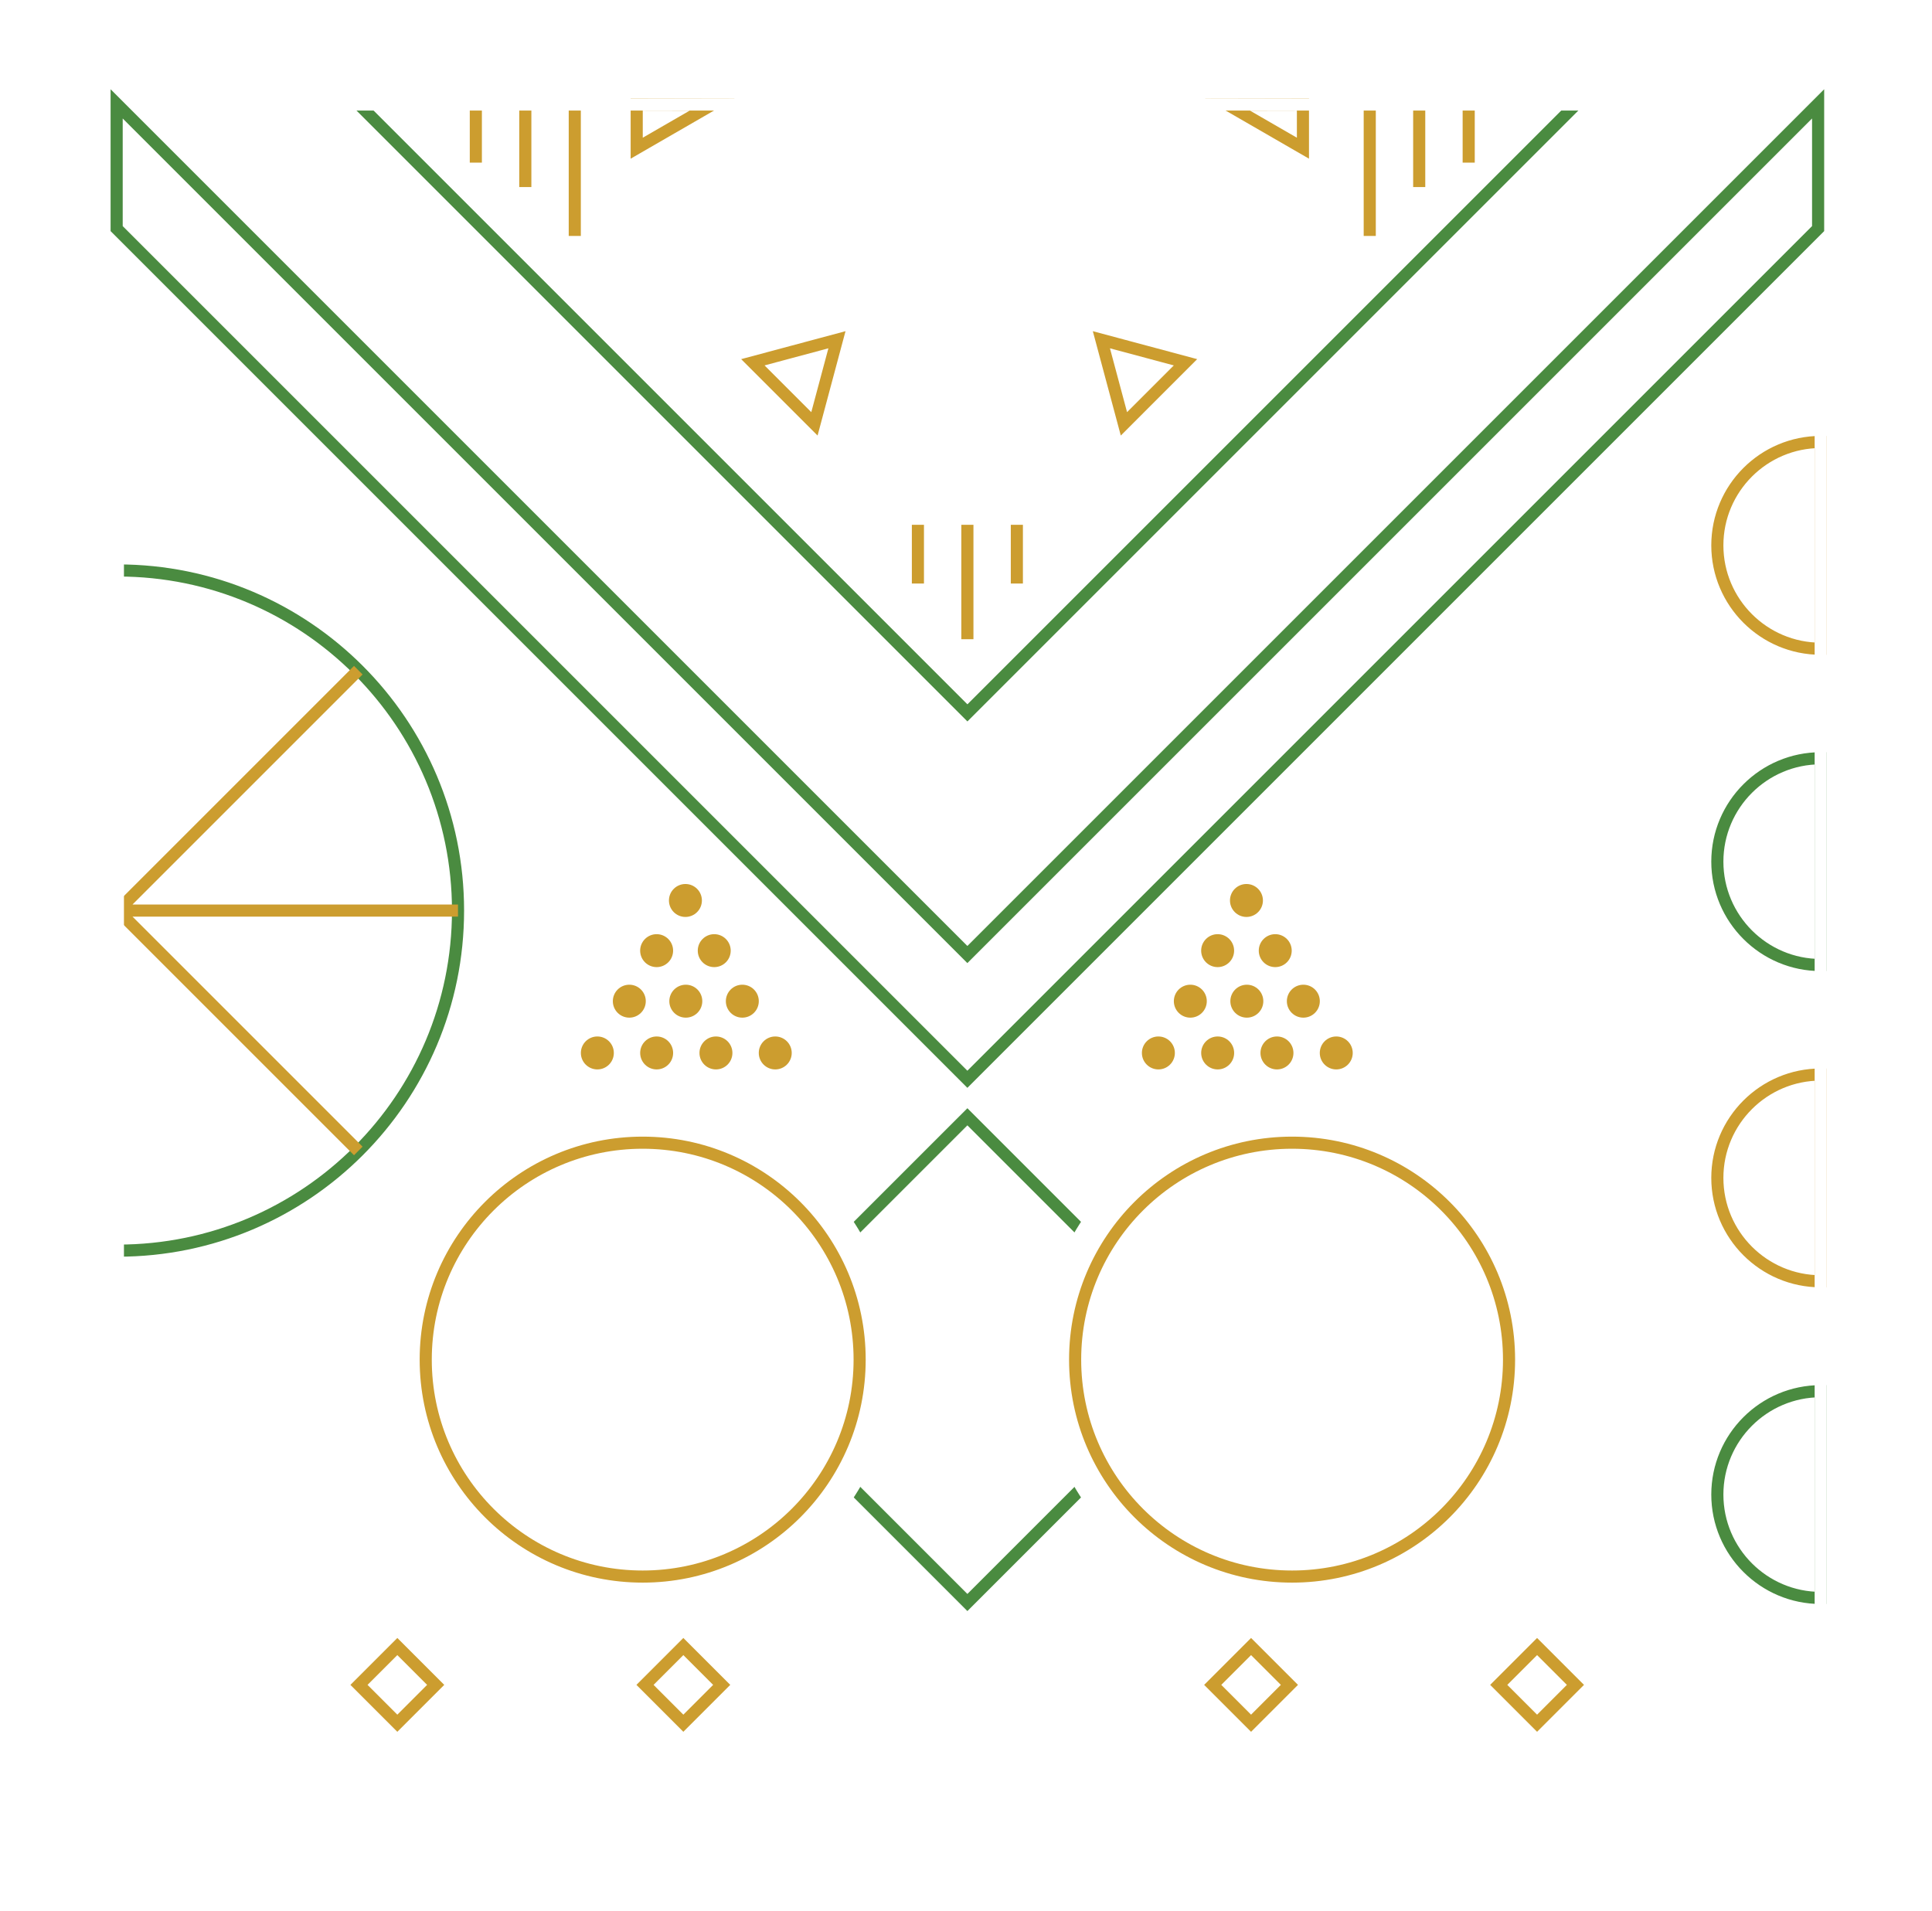 <svg width="93" height="92" viewBox="0 0 93 92" fill="none" xmlns="http://www.w3.org/2000/svg">
<g filter="url(#filter0_d_1_118)">
<path d="M5.676 27.431L11.878 24.862L14.447 31.064L20.649 33.633L18.08 39.835L20.649 46.037L14.447 48.605L11.878 54.807L5.676 52.239M60.223 83.271L67.107 76.387L73.991 83.271H60.223Z" stroke="white" stroke-width="0.583" stroke-miterlimit="10"/>
<path d="M5.676 23.462C14.718 23.462 22.048 30.792 22.048 39.834C22.048 48.876 14.718 56.206 5.676 56.206" stroke="#4A8B40" stroke-width="0.583" stroke-miterlimit="10"/>
<path d="M33.787 39.349C33.787 39.787 33.432 40.142 32.994 40.142C32.556 40.142 32.201 39.787 32.201 39.349C32.201 38.911 32.556 38.556 32.994 38.556C33.432 38.556 33.787 38.911 33.787 39.349Z" fill="#CC9D2F"/>
<path d="M32.401 41.764C32.401 42.203 32.046 42.557 31.608 42.557C31.17 42.557 30.815 42.203 30.815 41.764C30.815 41.327 31.17 40.971 31.608 40.971C32.046 40.971 32.401 41.327 32.401 41.764Z" fill="#CC9D2F"/>
<path d="M35.174 41.764C35.174 42.203 34.819 42.557 34.381 42.557C33.943 42.557 33.588 42.203 33.588 41.764C33.588 41.327 33.943 40.971 34.381 40.971C34.819 40.971 35.174 41.327 35.174 41.764Z" fill="#CC9D2F"/>
<path d="M32.402 46.689C32.402 47.127 32.047 47.482 31.609 47.482C31.171 47.482 30.816 47.127 30.816 46.689C30.816 46.251 31.171 45.896 31.609 45.896C32.047 45.896 32.402 46.251 32.402 46.689Z" fill="#CC9D2F"/>
<path d="M29.548 46.689C29.548 47.127 29.193 47.482 28.755 47.482C28.317 47.482 27.961 47.127 27.961 46.689C27.961 46.251 28.317 45.896 28.755 45.896C29.193 45.896 29.548 46.251 29.548 46.689Z" fill="#CC9D2F"/>
<path d="M38.111 46.689C38.111 47.127 37.756 47.482 37.318 47.482C36.88 47.482 36.525 47.127 36.525 46.689C36.525 46.251 36.88 45.896 37.318 45.896C37.756 45.896 38.111 46.251 38.111 46.689Z" fill="#CC9D2F"/>
<path d="M35.256 46.689C35.256 47.127 34.901 47.482 34.463 47.482C34.025 47.482 33.67 47.127 33.67 46.689C33.67 46.251 34.025 45.896 34.463 45.896C34.901 45.896 35.256 46.251 35.256 46.689Z" fill="#CC9D2F"/>
<path d="M31.086 44.197C31.086 44.635 30.731 44.99 30.293 44.99C29.855 44.99 29.5 44.635 29.5 44.197C29.5 43.759 29.855 43.404 30.293 43.404C30.731 43.404 31.086 43.759 31.086 44.197Z" fill="#CC9D2F"/>
<path d="M33.806 44.197C33.806 44.635 33.451 44.99 33.013 44.99C32.575 44.99 32.219 44.635 32.219 44.197C32.219 43.759 32.575 43.404 33.013 43.404C33.451 43.404 33.806 43.759 33.806 44.197Z" fill="#CC9D2F"/>
<path d="M36.526 44.197C36.526 44.635 36.171 44.99 35.733 44.99C35.295 44.99 34.94 44.635 34.94 44.197C34.94 43.759 35.295 43.404 35.733 43.404C36.171 43.404 36.526 43.759 36.526 44.197Z" fill="#CC9D2F"/>
<path d="M60.793 39.349C60.793 39.787 60.438 40.142 60 40.142C59.562 40.142 59.207 39.787 59.207 39.349C59.207 38.911 59.562 38.556 60 38.556C60.438 38.556 60.793 38.911 60.793 39.349Z" fill="#CC9D2F"/>
<path d="M59.406 41.764C59.406 42.203 59.051 42.557 58.613 42.557C58.175 42.557 57.82 42.203 57.82 41.764C57.82 41.327 58.175 40.971 58.613 40.971C59.051 40.971 59.406 41.327 59.406 41.764Z" fill="#CC9D2F"/>
<path d="M62.179 41.764C62.179 42.203 61.825 42.557 61.386 42.557C60.949 42.557 60.593 42.203 60.593 41.764C60.593 41.327 60.949 40.971 61.386 40.971C61.825 40.971 62.179 41.327 62.179 41.764Z" fill="#CC9D2F"/>
<path d="M59.408 46.689C59.408 47.127 59.053 47.482 58.615 47.482C58.177 47.482 57.821 47.127 57.821 46.689C57.821 46.251 58.177 45.896 58.615 45.896C59.053 45.896 59.408 46.251 59.408 46.689Z" fill="#CC9D2F"/>
<path d="M56.554 46.689C56.554 47.127 56.199 47.482 55.761 47.482C55.323 47.482 54.967 47.127 54.967 46.689C54.967 46.251 55.323 45.896 55.761 45.896C56.199 45.896 56.554 46.251 56.554 46.689Z" fill="#CC9D2F"/>
<path d="M65.116 46.689C65.116 47.127 64.761 47.482 64.323 47.482C63.885 47.482 63.53 47.127 63.53 46.689C63.53 46.251 63.885 45.896 64.323 45.896C64.761 45.896 65.116 46.251 65.116 46.689Z" fill="#CC9D2F"/>
<path d="M62.262 46.689C62.262 47.127 61.907 47.482 61.469 47.482C61.031 47.482 60.675 47.127 60.675 46.689C60.675 46.251 61.031 45.896 61.469 45.896C61.907 45.896 62.262 46.251 62.262 46.689Z" fill="#CC9D2F"/>
<path d="M58.091 44.197C58.091 44.635 57.736 44.99 57.298 44.99C56.86 44.99 56.505 44.635 56.505 44.197C56.505 43.759 56.86 43.404 57.298 43.404C57.736 43.404 58.091 43.759 58.091 44.197Z" fill="#CC9D2F"/>
<path d="M60.812 44.197C60.812 44.635 60.457 44.99 60.019 44.99C59.581 44.99 59.225 44.635 59.225 44.197C59.225 43.759 59.581 43.404 60.019 43.404C60.457 43.404 60.812 43.759 60.812 44.197Z" fill="#CC9D2F"/>
<path d="M63.532 44.197C63.532 44.635 63.177 44.99 62.739 44.99C62.301 44.99 61.945 44.635 61.945 44.197C61.945 43.759 62.301 43.404 62.739 43.404C63.177 43.404 63.532 43.759 63.532 44.197Z" fill="#CC9D2F"/>
<path d="M49.199 10.37C49.199 15.354 46.567 19.394 46.567 19.394C46.567 19.394 43.935 15.354 43.935 10.37C43.935 5.386 46.567 1.346 46.567 1.346C46.567 1.346 49.199 5.386 49.199 10.37ZM55.698 3.289C60.014 5.781 62.197 10.081 62.197 10.081C62.197 10.081 57.382 10.34 53.066 7.848C48.75 5.356 46.567 1.057 46.567 1.057C46.567 1.057 51.382 0.797 55.698 3.289ZM37.436 3.289C41.752 0.797 46.567 1.057 46.567 1.057C46.567 1.057 44.384 5.356 40.068 7.848C35.752 10.34 30.937 10.081 30.937 10.081C30.937 10.081 33.12 5.781 37.436 3.289Z" stroke="white" stroke-width="0.583" stroke-miterlimit="10"/>
<path d="M75.829 1.057L46.568 30.318L17.25 1" stroke="#4A8B40" stroke-width="0.583" stroke-miterlimit="10"/>
<path d="M46.662 83.271L53.546 76.387L60.43 83.271H46.662ZM19.126 83.271L26.01 76.387L32.894 83.271H19.126ZM32.894 83.271L39.778 76.387L46.662 83.271H32.894ZM73.99 83.271L80.874 76.387L87.758 83.271H87.642H5.49H5.358L12.242 76.387L19.126 83.271H73.99ZM76.085 39.161L68.921 31.996L76.085 24.833V53.488L68.921 46.324L76.085 39.161ZM5.675 68.685L16.488 65.394L5.675 62.103V68.685ZM5.675 75.266L16.488 71.976L5.675 68.685V75.266Z" stroke="white" stroke-width="0.583" stroke-miterlimit="10"/>
<path d="M22.905 1.001V3.829M53.017 12.355L54.102 16.404L57.066 13.44L53.017 12.355ZM40.288 12.355L36.24 13.44L39.204 16.404L40.288 12.355ZM34.279 1.038L30.649 1.031V3.134L34.279 1.038ZM59.089 1.038L62.719 3.134V1.031L59.089 1.038ZM46.567 21.263V26.771V21.263ZM44.185 21.263V24.091V21.263ZM48.948 21.263V24.091V21.263ZM68.316 1.001V5.005V1.001ZM65.935 1.001V7.358V1.001ZM70.698 1.001V3.829V1.001ZM25.287 1.001V5.005V1.001ZM27.668 1.001V7.358V1.001Z" stroke="#CC9D2F" stroke-width="0.583" stroke-miterlimit="10"/>
<path d="M87.643 72.925C84.899 72.925 82.667 70.692 82.667 67.948C82.667 65.204 84.899 62.972 87.643 62.972V72.925Z" stroke="#4A8B40" stroke-width="0.583" stroke-miterlimit="10"/>
<path d="M87.643 57.681C84.899 57.681 82.667 55.448 82.667 52.704C82.667 49.96 84.899 47.728 87.643 47.728V57.681Z" stroke="#CC9D2F" stroke-width="0.583" stroke-miterlimit="10"/>
<path d="M87.643 42.456C84.899 42.456 82.667 40.223 82.667 37.479C82.667 34.735 84.899 32.503 87.643 32.503V42.456Z" stroke="#4A8B40" stroke-width="0.583" stroke-miterlimit="10"/>
<path d="M87.643 27.23C84.899 27.23 82.667 24.997 82.667 22.253C82.667 19.509 84.899 17.277 87.643 17.277V27.23Z" stroke="#CC9D2F" stroke-width="0.583" stroke-miterlimit="10"/>
<path d="M52.089 67.623L46.567 73.145L41.045 67.623M41.125 55.203L46.567 49.762L52.089 55.284" stroke="#4A8B40" stroke-width="0.583" stroke-miterlimit="10"/>
<path d="M5.675 39.835L17.247 28.263M73.99 78.956L72.144 77.11L73.99 75.264L75.836 77.11L73.99 78.956ZM19.126 78.956L17.28 77.11L19.126 75.264L20.972 77.11L19.126 78.956ZM32.894 78.956L31.048 77.11L32.894 75.264L34.74 77.11L32.894 78.956ZM60.222 78.956L58.376 77.11L60.222 75.264L62.068 77.11L60.222 78.956ZM5.675 39.835H22.047H5.675ZM5.615 39.775L17.247 51.407L5.615 39.775Z" stroke="#CC9D2F" stroke-width="0.583" stroke-miterlimit="10"/>
<path d="M16.214 35.797C16.214 36.339 15.774 36.779 15.232 36.779C14.69 36.779 14.25 36.339 14.25 35.797C14.25 35.255 14.69 34.815 15.232 34.815C15.774 34.815 16.214 35.255 16.214 35.797ZM10.649 29.906C10.649 30.448 10.209 30.888 9.667 30.888C9.125 30.888 8.685 30.448 8.685 29.906C8.685 29.364 9.125 28.924 9.667 28.924C10.209 28.924 10.649 29.364 10.649 29.906ZM10.649 49.262C10.649 49.804 10.209 50.244 9.667 50.244C9.125 50.244 8.685 49.804 8.685 49.262C8.685 48.72 9.125 48.28 9.667 48.28C10.209 48.28 10.649 48.72 10.649 49.262ZM16.214 43.652C16.214 44.194 15.774 44.633 15.232 44.633C14.69 44.633 14.25 44.194 14.25 43.652C14.25 43.109 14.69 42.67 15.232 42.67C15.774 42.67 16.214 43.109 16.214 43.652ZM50.355 61.453C50.355 67.993 55.657 73.294 62.196 73.294C68.736 73.294 74.037 67.993 74.037 61.453C74.037 54.914 68.736 49.613 62.196 49.613C55.657 49.613 50.355 54.914 50.355 61.453ZM19.096 61.453C19.096 67.993 24.397 73.294 30.937 73.294C37.476 73.294 42.777 67.993 42.777 61.453C42.777 54.914 37.476 49.613 30.937 49.613C24.397 49.613 19.096 54.914 19.096 61.453Z" stroke="white" stroke-width="0.583" stroke-miterlimit="10"/>
<path d="M51.753 61.453C51.753 67.221 56.429 71.896 62.196 71.896C67.964 71.896 72.64 67.221 72.64 61.453C72.64 55.685 67.964 51.009 62.196 51.009C56.429 51.009 51.753 55.685 51.753 61.453Z" stroke="#CC9D2F" stroke-width="0.583" stroke-miterlimit="10"/>
<path d="M62.196 68.28C58.432 68.28 55.369 65.218 55.369 61.453C55.369 57.689 58.432 54.627 62.196 54.627C65.96 54.627 69.023 57.689 69.023 61.453C69.023 65.218 65.96 68.28 62.196 68.28Z" stroke="white" stroke-width="0.583" stroke-miterlimit="10"/>
<path d="M20.493 61.453C20.493 67.221 25.169 71.896 30.936 71.896C36.704 71.896 41.38 67.221 41.38 61.453C41.38 55.685 36.704 51.009 30.936 51.009C25.169 51.009 20.493 55.685 20.493 61.453Z" stroke="#CC9D2F" stroke-width="0.583" stroke-miterlimit="10"/>
<path d="M30.937 68.28C27.173 68.28 24.11 65.218 24.11 61.453C24.11 57.689 27.173 54.627 30.937 54.627C34.701 54.627 37.764 57.689 37.764 61.453C37.764 65.218 34.701 68.28 30.937 68.28Z" stroke="white" stroke-width="0.583" stroke-miterlimit="10"/>
<path d="M5.615 1L46.566 41.951L87.518 1V7.005L46.566 47.957L5.615 7.005V1Z" stroke="#4A8B40" stroke-width="0.583" stroke-miterlimit="10"/>
<path d="M49.839 42.163C49.839 42.492 49.573 42.758 49.244 42.758C48.916 42.758 48.65 42.492 48.65 42.163C48.65 41.836 48.916 41.569 49.244 41.569C49.573 41.569 49.839 41.836 49.839 42.163Z" fill="white"/>
<path d="M49.839 42.163C49.839 42.492 49.573 42.758 49.244 42.758C48.916 42.758 48.65 42.492 48.65 42.163C48.65 41.836 48.916 41.569 49.244 41.569C49.573 41.569 49.839 41.836 49.839 42.163Z" stroke="white" stroke-width="0.204" stroke-miterlimit="10"/>
<path d="M52.546 39.459C52.546 39.787 52.28 40.054 51.951 40.054C51.623 40.054 51.357 39.787 51.357 39.459C51.357 39.131 51.623 38.864 51.951 38.864C52.28 38.864 52.546 39.131 52.546 39.459Z" fill="white"/>
<path d="M52.546 39.459C52.546 39.787 52.28 40.054 51.951 40.054C51.623 40.054 51.357 39.787 51.357 39.459C51.357 39.131 51.623 38.864 51.951 38.864C52.28 38.864 52.546 39.131 52.546 39.459Z" stroke="white" stroke-width="0.204" stroke-miterlimit="10"/>
<path d="M55.254 36.754C55.254 37.082 54.987 37.349 54.658 37.349C54.331 37.349 54.065 37.082 54.065 36.754C54.065 36.426 54.331 36.159 54.658 36.159C54.987 36.159 55.254 36.426 55.254 36.754Z" fill="white"/>
<path d="M55.254 36.754C55.254 37.082 54.987 37.349 54.658 37.349C54.331 37.349 54.065 37.082 54.065 36.754C54.065 36.426 54.331 36.159 54.658 36.159C54.987 36.159 55.254 36.426 55.254 36.754Z" stroke="white" stroke-width="0.204" stroke-miterlimit="10"/>
<path d="M57.959 34.049C57.959 34.377 57.694 34.644 57.364 34.644C57.036 34.644 56.77 34.377 56.77 34.049C56.77 33.721 57.036 33.454 57.364 33.454C57.694 33.454 57.959 33.721 57.959 34.049Z" fill="white"/>
<path d="M57.959 34.049C57.959 34.377 57.694 34.644 57.364 34.644C57.036 34.644 56.77 34.377 56.77 34.049C56.77 33.721 57.036 33.454 57.364 33.454C57.694 33.454 57.959 33.721 57.959 34.049Z" stroke="white" stroke-width="0.204" stroke-miterlimit="10"/>
<path d="M60.666 31.344C60.666 31.672 60.401 31.939 60.072 31.939C59.743 31.939 59.477 31.672 59.477 31.344C59.477 31.016 59.743 30.749 60.072 30.749C60.401 30.749 60.666 31.016 60.666 31.344Z" fill="white"/>
<path d="M60.666 31.344C60.666 31.672 60.401 31.939 60.072 31.939C59.743 31.939 59.477 31.672 59.477 31.344C59.477 31.016 59.743 30.749 60.072 30.749C60.401 30.749 60.666 31.016 60.666 31.344Z" stroke="white" stroke-width="0.204" stroke-miterlimit="10"/>
<path d="M63.373 28.639C63.373 28.967 63.107 29.234 62.778 29.234C62.45 29.234 62.184 28.967 62.184 28.639C62.184 28.311 62.45 28.044 62.778 28.044C63.107 28.044 63.373 28.311 63.373 28.639Z" fill="white"/>
<path d="M63.373 28.639C63.373 28.967 63.107 29.234 62.778 29.234C62.45 29.234 62.184 28.967 62.184 28.639C62.184 28.311 62.45 28.044 62.778 28.044C63.107 28.044 63.373 28.311 63.373 28.639Z" stroke="white" stroke-width="0.204" stroke-miterlimit="10"/>
<path d="M66.08 25.933C66.08 26.261 65.814 26.528 65.485 26.528C65.157 26.528 64.891 26.261 64.891 25.933C64.891 25.605 65.157 25.338 65.485 25.338C65.814 25.338 66.08 25.605 66.08 25.933Z" fill="white"/>
<path d="M66.08 25.933C66.08 26.261 65.814 26.528 65.485 26.528C65.157 26.528 64.891 26.261 64.891 25.933C64.891 25.605 65.157 25.338 65.485 25.338C65.814 25.338 66.08 25.605 66.08 25.933Z" stroke="white" stroke-width="0.204" stroke-miterlimit="10"/>
<path d="M68.786 23.229C68.786 23.556 68.52 23.823 68.191 23.823C67.863 23.823 67.597 23.556 67.597 23.229C67.597 22.901 67.863 22.634 68.191 22.634C68.52 22.634 68.786 22.901 68.786 23.229Z" fill="white"/>
<path d="M68.786 23.229C68.786 23.556 68.52 23.823 68.191 23.823C67.863 23.823 67.597 23.556 67.597 23.229C67.597 22.901 67.863 22.634 68.191 22.634C68.52 22.634 68.786 22.901 68.786 23.229Z" stroke="white" stroke-width="0.204" stroke-miterlimit="10"/>
<path d="M71.493 20.523C71.493 20.852 71.227 21.119 70.898 21.119C70.57 21.119 70.304 20.852 70.304 20.523C70.304 20.195 70.57 19.928 70.898 19.928C71.227 19.928 71.493 20.195 71.493 20.523Z" fill="white"/>
<path d="M71.493 20.523C71.493 20.852 71.227 21.119 70.898 21.119C70.57 21.119 70.304 20.852 70.304 20.523C70.304 20.195 70.57 19.928 70.898 19.928C71.227 19.928 71.493 20.195 71.493 20.523Z" stroke="white" stroke-width="0.204" stroke-miterlimit="10"/>
<path d="M74.2 17.819C74.2 18.146 73.934 18.413 73.605 18.413C73.277 18.413 73.011 18.146 73.011 17.819C73.011 17.491 73.277 17.224 73.605 17.224C73.934 17.224 74.2 17.491 74.2 17.819Z" fill="white"/>
<path d="M74.2 17.819C74.2 18.146 73.934 18.413 73.605 18.413C73.277 18.413 73.011 18.146 73.011 17.819C73.011 17.491 73.277 17.224 73.605 17.224C73.934 17.224 74.2 17.491 74.2 17.819Z" stroke="white" stroke-width="0.204" stroke-miterlimit="10"/>
<path d="M76.906 15.113C76.906 15.441 76.64 15.708 76.311 15.708C75.983 15.708 75.717 15.441 75.717 15.113C75.717 14.785 75.983 14.518 76.311 14.518C76.64 14.518 76.906 14.785 76.906 15.113Z" fill="white"/>
<path d="M76.906 15.113C76.906 15.441 76.64 15.708 76.311 15.708C75.983 15.708 75.717 15.441 75.717 15.113C75.717 14.785 75.983 14.518 76.311 14.518C76.64 14.518 76.906 14.785 76.906 15.113Z" stroke="white" stroke-width="0.204" stroke-miterlimit="10"/>
<path d="M79.613 12.408C79.613 12.736 79.347 13.003 79.018 13.003C78.69 13.003 78.424 12.736 78.424 12.408C78.424 12.08 78.69 11.813 79.018 11.813C79.347 11.813 79.613 12.08 79.613 12.408Z" fill="white"/>
<path d="M79.613 12.408C79.613 12.736 79.347 13.003 79.018 13.003C78.69 13.003 78.424 12.736 78.424 12.408C78.424 12.08 78.69 11.813 79.018 11.813C79.347 11.813 79.613 12.08 79.613 12.408Z" stroke="white" stroke-width="0.204" stroke-miterlimit="10"/>
<path d="M82.319 9.703C82.319 10.031 82.053 10.298 81.724 10.298C81.396 10.298 81.13 10.031 81.13 9.703C81.13 9.375 81.396 9.108 81.724 9.108C82.053 9.108 82.319 9.375 82.319 9.703Z" fill="white"/>
<path d="M82.319 9.703C82.319 10.031 82.053 10.298 81.724 10.298C81.396 10.298 81.13 10.031 81.13 9.703C81.13 9.375 81.396 9.108 81.724 9.108C82.053 9.108 82.319 9.375 82.319 9.703Z" stroke="white" stroke-width="0.204" stroke-miterlimit="10"/>
<path d="M85.026 6.998C85.026 7.326 84.76 7.593 84.431 7.593C84.103 7.593 83.837 7.326 83.837 6.998C83.837 6.67 84.103 6.403 84.431 6.403C84.76 6.403 85.026 6.67 85.026 6.998Z" fill="white"/>
<path d="M85.026 6.998C85.026 7.326 84.76 7.593 84.431 7.593C84.103 7.593 83.837 7.326 83.837 6.998C83.837 6.67 84.103 6.403 84.431 6.403C84.76 6.403 85.026 6.67 85.026 6.998Z" stroke="white" stroke-width="0.204" stroke-miterlimit="10"/>
<path d="M47.133 44.869C47.133 45.197 46.867 45.464 46.538 45.464C46.21 45.464 45.944 45.197 45.944 44.869C45.944 44.541 46.21 44.274 46.538 44.274C46.867 44.274 47.133 44.541 47.133 44.869Z" fill="white"/>
<path d="M47.133 44.869C47.133 45.197 46.867 45.464 46.538 45.464C46.21 45.464 45.944 45.197 45.944 44.869C45.944 44.541 46.21 44.274 46.538 44.274C46.867 44.274 47.133 44.541 47.133 44.869Z" stroke="white" stroke-width="0.204" stroke-miterlimit="10"/>
<path d="M43.237 42.163C43.237 42.492 43.503 42.758 43.832 42.758C44.16 42.758 44.426 42.492 44.426 42.163C44.426 41.836 44.16 41.569 43.832 41.569C43.503 41.569 43.237 41.836 43.237 42.163Z" fill="white"/>
<path d="M43.237 42.163C43.237 42.492 43.503 42.758 43.832 42.758C44.16 42.758 44.426 42.492 44.426 42.163C44.426 41.836 44.16 41.569 43.832 41.569C43.503 41.569 43.237 41.836 43.237 42.163Z" stroke="white" stroke-width="0.204" stroke-miterlimit="10"/>
<path d="M40.53 39.459C40.53 39.787 40.796 40.054 41.125 40.054C41.453 40.054 41.719 39.787 41.719 39.459C41.719 39.131 41.453 38.864 41.125 38.864C40.796 38.864 40.53 39.131 40.53 39.459Z" fill="white"/>
<path d="M40.53 39.459C40.53 39.787 40.796 40.054 41.125 40.054C41.453 40.054 41.719 39.787 41.719 39.459C41.719 39.131 41.453 38.864 41.125 38.864C40.796 38.864 40.53 39.131 40.53 39.459Z" stroke="white" stroke-width="0.204" stroke-miterlimit="10"/>
<path d="M37.824 36.754C37.824 37.082 38.09 37.349 38.419 37.349C38.747 37.349 39.013 37.082 39.013 36.754C39.013 36.426 38.747 36.159 38.419 36.159C38.09 36.159 37.824 36.426 37.824 36.754Z" fill="white"/>
<path d="M37.824 36.754C37.824 37.082 38.09 37.349 38.419 37.349C38.747 37.349 39.013 37.082 39.013 36.754C39.013 36.426 38.747 36.159 38.419 36.159C38.09 36.159 37.824 36.426 37.824 36.754Z" stroke="white" stroke-width="0.204" stroke-miterlimit="10"/>
<path d="M35.117 34.049C35.117 34.377 35.383 34.644 35.712 34.644C36.04 34.644 36.306 34.377 36.306 34.049C36.306 33.721 36.04 33.454 35.712 33.454C35.383 33.454 35.117 33.721 35.117 34.049Z" fill="white"/>
<path d="M35.117 34.049C35.117 34.377 35.383 34.644 35.712 34.644C36.04 34.644 36.306 34.377 36.306 34.049C36.306 33.721 36.04 33.454 35.712 33.454C35.383 33.454 35.117 33.721 35.117 34.049Z" stroke="white" stroke-width="0.204" stroke-miterlimit="10"/>
<path d="M32.41 31.344C32.41 31.672 32.676 31.939 33.005 31.939C33.333 31.939 33.599 31.672 33.599 31.344C33.599 31.016 33.333 30.749 33.005 30.749C32.676 30.749 32.41 31.016 32.41 31.344Z" fill="white"/>
<path d="M32.41 31.344C32.41 31.672 32.676 31.939 33.005 31.939C33.333 31.939 33.599 31.672 33.599 31.344C33.599 31.016 33.333 30.749 33.005 30.749C32.676 30.749 32.41 31.016 32.41 31.344Z" stroke="white" stroke-width="0.204" stroke-miterlimit="10"/>
<path d="M29.704 28.639C29.704 28.967 29.97 29.234 30.299 29.234C30.627 29.234 30.893 28.967 30.893 28.639C30.893 28.311 30.627 28.044 30.299 28.044C29.97 28.044 29.704 28.311 29.704 28.639Z" fill="white"/>
<path d="M29.704 28.639C29.704 28.967 29.97 29.234 30.299 29.234C30.627 29.234 30.893 28.967 30.893 28.639C30.893 28.311 30.627 28.044 30.299 28.044C29.97 28.044 29.704 28.311 29.704 28.639Z" stroke="white" stroke-width="0.204" stroke-miterlimit="10"/>
<path d="M26.997 25.933C26.997 26.261 27.263 26.528 27.592 26.528C27.92 26.528 28.186 26.261 28.186 25.933C28.186 25.605 27.92 25.338 27.592 25.338C27.263 25.338 26.997 25.605 26.997 25.933Z" fill="white"/>
<path d="M26.997 25.933C26.997 26.261 27.263 26.528 27.592 26.528C27.92 26.528 28.186 26.261 28.186 25.933C28.186 25.605 27.92 25.338 27.592 25.338C27.263 25.338 26.997 25.605 26.997 25.933Z" stroke="white" stroke-width="0.204" stroke-miterlimit="10"/>
<path d="M24.291 23.229C24.291 23.556 24.557 23.823 24.886 23.823C25.214 23.823 25.48 23.556 25.48 23.229C25.48 22.901 25.214 22.634 24.886 22.634C24.557 22.634 24.291 22.901 24.291 23.229Z" fill="white"/>
<path d="M24.291 23.229C24.291 23.556 24.557 23.823 24.886 23.823C25.214 23.823 25.48 23.556 25.48 23.229C25.48 22.901 25.214 22.634 24.886 22.634C24.557 22.634 24.291 22.901 24.291 23.229Z" stroke="white" stroke-width="0.204" stroke-miterlimit="10"/>
<path d="M21.584 20.523C21.584 20.852 21.85 21.119 22.179 21.119C22.507 21.119 22.773 20.852 22.773 20.523C22.773 20.195 22.507 19.928 22.179 19.928C21.85 19.928 21.584 20.195 21.584 20.523Z" fill="white"/>
<path d="M21.584 20.523C21.584 20.852 21.85 21.119 22.179 21.119C22.507 21.119 22.773 20.852 22.773 20.523C22.773 20.195 22.507 19.928 22.179 19.928C21.85 19.928 21.584 20.195 21.584 20.523Z" stroke="white" stroke-width="0.204" stroke-miterlimit="10"/>
<path d="M18.878 17.819C18.878 18.146 19.144 18.413 19.473 18.413C19.801 18.413 20.067 18.146 20.067 17.819C20.067 17.491 19.801 17.224 19.473 17.224C19.144 17.224 18.878 17.491 18.878 17.819Z" fill="white"/>
<path d="M18.878 17.819C18.878 18.146 19.144 18.413 19.473 18.413C19.801 18.413 20.067 18.146 20.067 17.819C20.067 17.491 19.801 17.224 19.473 17.224C19.144 17.224 18.878 17.491 18.878 17.819Z" stroke="white" stroke-width="0.204" stroke-miterlimit="10"/>
<path d="M16.171 15.113C16.171 15.441 16.437 15.708 16.766 15.708C17.094 15.708 17.36 15.441 17.36 15.113C17.36 14.785 17.094 14.518 16.766 14.518C16.437 14.518 16.171 14.785 16.171 15.113Z" fill="white"/>
<path d="M16.171 15.113C16.171 15.441 16.437 15.708 16.766 15.708C17.094 15.708 17.36 15.441 17.36 15.113C17.36 14.785 17.094 14.518 16.766 14.518C16.437 14.518 16.171 14.785 16.171 15.113Z" stroke="white" stroke-width="0.204" stroke-miterlimit="10"/>
<path d="M13.464 12.408C13.464 12.736 13.73 13.003 14.059 13.003C14.387 13.003 14.653 12.736 14.653 12.408C14.653 12.08 14.387 11.813 14.059 11.813C13.73 11.813 13.464 12.08 13.464 12.408Z" fill="white"/>
<path d="M13.464 12.408C13.464 12.736 13.73 13.003 14.059 13.003C14.387 13.003 14.653 12.736 14.653 12.408C14.653 12.08 14.387 11.813 14.059 11.813C13.73 11.813 13.464 12.08 13.464 12.408Z" stroke="white" stroke-width="0.204" stroke-miterlimit="10"/>
<path d="M10.758 9.703C10.758 10.031 11.024 10.298 11.353 10.298C11.681 10.298 11.947 10.031 11.947 9.703C11.947 9.375 11.681 9.108 11.353 9.108C11.024 9.108 10.758 9.375 10.758 9.703Z" fill="white"/>
<path d="M10.758 9.703C10.758 10.031 11.024 10.298 11.353 10.298C11.681 10.298 11.947 10.031 11.947 9.703C11.947 9.375 11.681 9.108 11.353 9.108C11.024 9.108 10.758 9.375 10.758 9.703Z" stroke="white" stroke-width="0.204" stroke-miterlimit="10"/>
<path d="M8.051 6.998C8.051 7.326 8.317 7.593 8.646 7.593C8.974 7.593 9.24 7.326 9.24 6.998C9.24 6.67 8.974 6.403 8.646 6.403C8.317 6.403 8.051 6.67 8.051 6.998Z" fill="white"/>
<path d="M8.051 6.998C8.051 7.326 8.317 7.593 8.646 7.593C8.974 7.593 9.24 7.326 9.24 6.998C9.24 6.67 8.974 6.403 8.646 6.403C8.317 6.403 8.051 6.67 8.051 6.998Z" stroke="white" stroke-width="0.204" stroke-miterlimit="10"/>
<path d="M87.643 45.092V60.317C83.438 60.317 80.03 56.909 80.03 52.704C80.03 48.5 83.438 45.092 87.643 45.092ZM87.643 45.092C83.438 45.092 80.03 41.683 80.03 37.479C80.03 33.275 83.438 29.866 87.643 29.866M87.643 45.092V29.866M87.643 29.866C83.438 29.866 80.03 26.458 80.03 22.254C80.03 18.05 83.438 14.641 87.643 14.641V29.866ZM79.105 1.031L46.567 33.53L14.033 1.031H79.105ZM80.03 67.948C80.03 72.152 83.438 75.561 87.643 75.561V60.336C83.438 60.336 80.03 63.744 80.03 67.948ZM5.675 20.223V59.446C16.506 59.446 25.287 50.666 25.287 39.834C25.287 29.003 16.506 20.223 5.675 20.223Z" stroke="white" stroke-width="0.583" stroke-miterlimit="10"/>
</g>
<defs>
<filter id="filter0_d_1_118" x="0.655" y="0.297" width="91.808" height="91.266" filterUnits="userSpaceOnUse" color-interpolation-filters="sRGB">
<feFlood flood-opacity="0" result="BackgroundImageFix"/>
<feColorMatrix in="SourceAlpha" type="matrix" values="0 0 0 0 0 0 0 0 0 0 0 0 0 0 0 0 0 0 127 0" result="hardAlpha"/>
<feOffset dy="4"/>
<feGaussianBlur stdDeviation="2"/>
<feComposite in2="hardAlpha" operator="out"/>
<feColorMatrix type="matrix" values="0 0 0 0 0 0 0 0 0 0 0 0 0 0 0 0 0 0 0.25 0"/>
<feBlend mode="normal" in2="BackgroundImageFix" result="effect1_dropShadow_1_118"/>
<feBlend mode="normal" in="SourceGraphic" in2="effect1_dropShadow_1_118" result="shape"/>
</filter>
</defs>
</svg>
